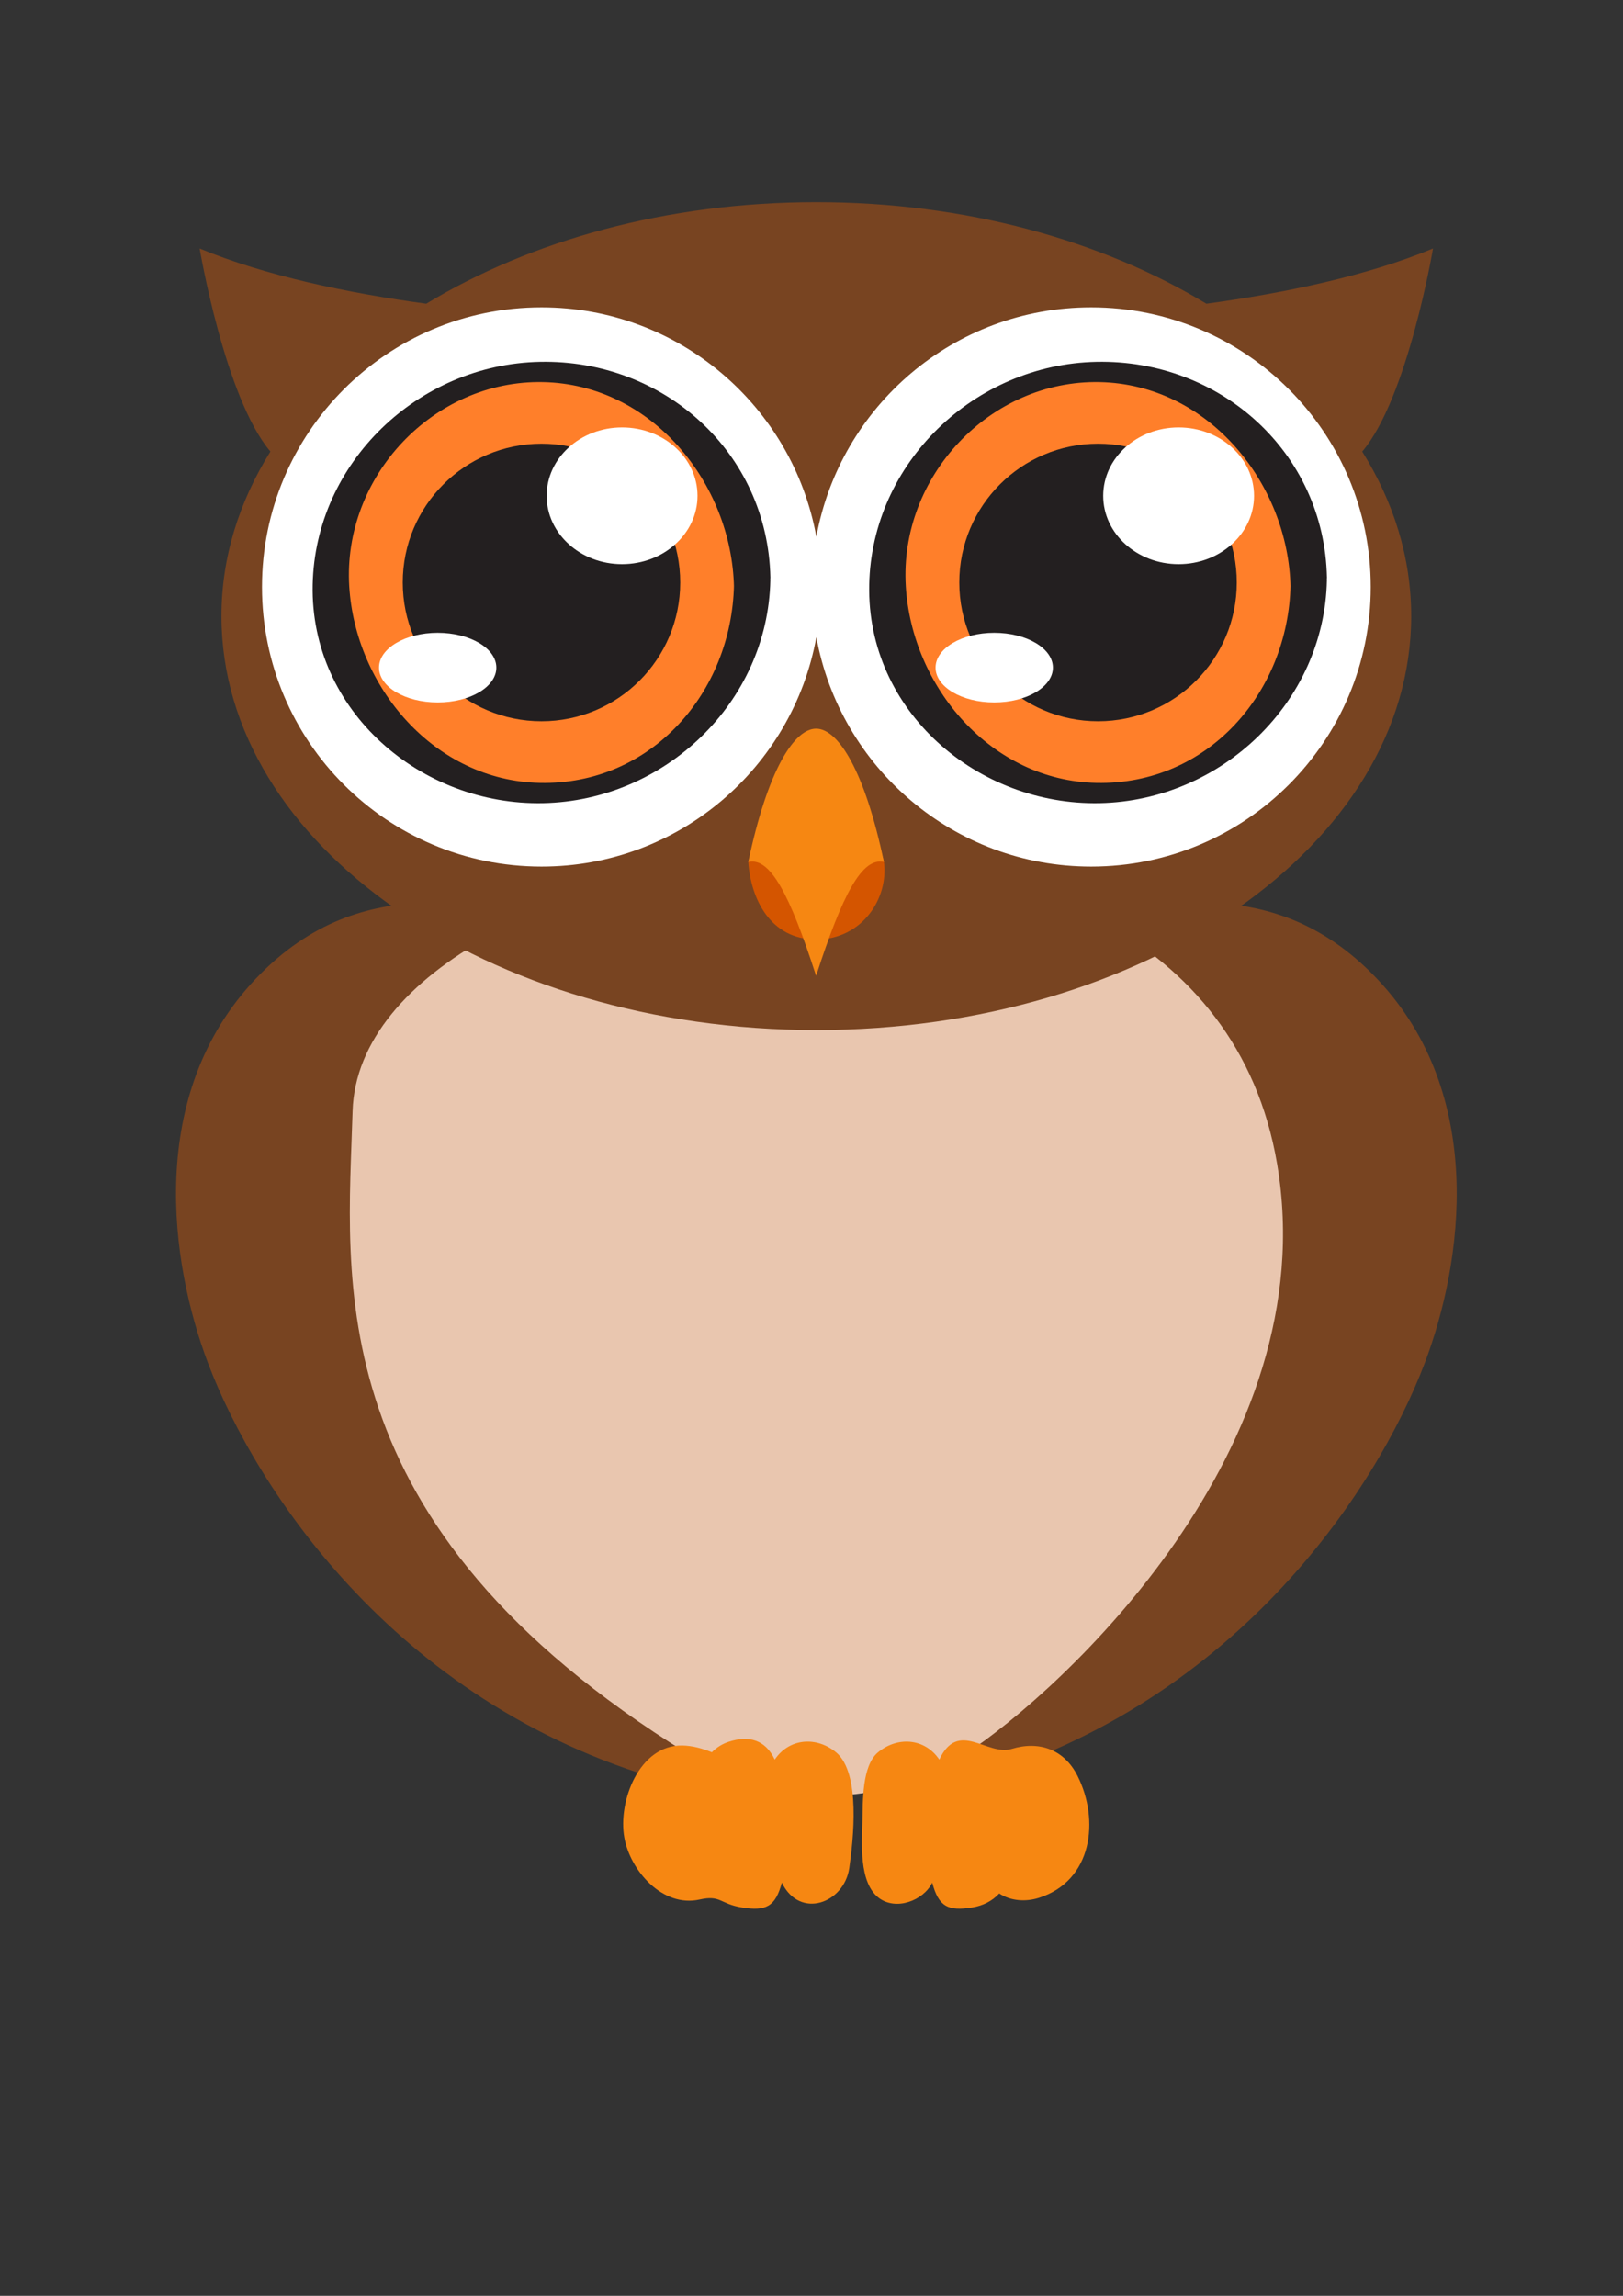 <?xml version="1.0" encoding="UTF-8" standalone="no"?>
<!-- Created with Inkscape (http://www.inkscape.org/) -->
<svg
   xmlns:dc="http://purl.org/dc/elements/1.1/"
   xmlns:cc="http://creativecommons.org/ns#"
   xmlns:rdf="http://www.w3.org/1999/02/22-rdf-syntax-ns#"
   xmlns:svg="http://www.w3.org/2000/svg"
   xmlns="http://www.w3.org/2000/svg"
   xmlns:sodipodi="http://sodipodi.sourceforge.net/DTD/sodipodi-0.dtd"
   xmlns:inkscape="http://www.inkscape.org/namespaces/inkscape"
   width="744.094"
   height="1052.362"
   id="svg2"
   sodipodi:version="0.32"
   inkscape:version="0.46"
   sodipodi:docname="owl-single-02.svg"
   inkscape:output_extension="org.inkscape.output.svg.inkscape">
  <rect width="100%" height="100%" fill="#333333" stroke="none"/>
  <defs
     id="defs4">
    <inkscape:perspective
       sodipodi:type="inkscape:persp3d"
       inkscape:vp_x="0 : 526.18109 : 1"
       inkscape:vp_y="0 : 1000 : 0"
       inkscape:vp_z="744.09448 : 526.18109 : 1"
       inkscape:persp3d-origin="372.04724 : 350.78739 : 1"
       id="perspective10" />
    <inkscape:perspective
       id="perspective3388"
       inkscape:persp3d-origin="372.04724 : 350.78739 : 1"
       inkscape:vp_z="744.09448 : 526.18109 : 1"
       inkscape:vp_y="0 : 1000 : 0"
       inkscape:vp_x="0 : 526.18109 : 1"
       sodipodi:type="inkscape:persp3d" />
  </defs>
  <sodipodi:namedview
     id="base"
     pagecolor="#ffffff"
     bordercolor="#666666"
     borderopacity="1.0"
     gridtolerance="10000"
     guidetolerance="10"
     objecttolerance="10"
     inkscape:pageopacity="0.0"
     inkscape:pageshadow="2"
     inkscape:zoom="0.49497475"
     inkscape:cx="552.48524"
     inkscape:cy="652.07815"
     inkscape:document-units="px"
     inkscape:current-layer="layer1"
     showgrid="false"
     inkscape:window-width="1024"
     inkscape:window-height="735"
     inkscape:window-x="0"
     inkscape:window-y="6" />
  <g
     inkscape:label="Layer 1"
     inkscape:groupmode="layer"
     id="layer1">
    <g
       id="g2432"
       transform="matrix(5.758,0,0,-5.758,437.973,817.928)"
       style="fill:#784421">
      <path
         d="M 0,0 C 22.123,5.87 33.565,23.479 37.379,33.541 C 40.403,41.519 42.339,54.923 33.565,64.148 C 24.791,73.373 14.876,69.18 9.917,69.598 L -32.041,69.598 C -36.999,69.18 -46.916,73.373 -55.688,64.148 C -64.461,54.923 -62.527,41.519 -59.504,33.541 C -55.688,23.479 -44.246,5.87 -22.123,0 L 0,0 z"
         style="fill:#784421;fill-opacity:1;fill-rule:nonzero;stroke:none"
         id="path2434" />
    </g>
    <g
       id="g2436"
       transform="matrix(5.758,0,0,-5.758,161.652,509.398)"
       style="fill:#e9c6af">
      <path
         d="M 0,0 C -0.383,-13.312 -2.95,-32.819 26.698,-51.15 C 32.802,-54.924 41.195,-56.182 48.822,-51.15 C 56.45,-46.12 77.47,-26.906 73.614,-4.192 C 67.354,32.681 0.64,22.268 0,0"
         style="fill:#e9c6af;fill-opacity:1;fill-rule:nonzero;stroke:none"
         id="path2438" />
    </g>
    <g
       id="g2440"
       transform="matrix(5.758,0,0,-5.758,383.339,803.267)">
      <path
         d="M 0,0 C -1.52,1.267 -3.713,1.17 -4.888,-0.574 C -5.632,1.006 -6.952,1.378 -8.577,0.836 C -9.083,0.665 -9.522,0.39 -9.897,0.01 C -10.644,0.313 -11.44,0.535 -12.25,0.549 C -15.677,0.608 -17.387,-3.901 -16.864,-6.788 C -16.389,-9.419 -13.819,-12.368 -10.879,-11.716 C -9.178,-11.336 -9.266,-12.054 -7.53,-12.343 C -5.591,-12.666 -4.828,-12.284 -4.323,-10.371 C -2.88,-13.324 0.646,-12.006 1.046,-9.205 C 1.36,-7.005 1.984,-1.654 0,0"
         style="fill:#f68712;fill-opacity:1;fill-rule:nonzero;stroke:none"
         id="path2442" />
    </g>
    <g
       id="g2444"
       transform="matrix(5.758,0,0,-5.758,494.053,814.105)">
      <path
         d="M 0,0 C -1.056,2.112 -3.047,2.828 -5.25,2.16 C -7.215,1.564 -9.495,4.533 -11.012,1.308 C -12.187,3.052 -14.381,3.148 -15.899,1.882 C -17.184,0.813 -17.096,-2.053 -17.133,-3.526 C -17.177,-5.291 -17.435,-8.461 -15.848,-9.688 C -14.47,-10.753 -12.276,-9.923 -11.576,-8.488 C -11.071,-10.402 -10.309,-10.783 -8.369,-10.46 C -7.552,-10.325 -6.805,-9.965 -6.242,-9.349 C -5.308,-9.962 -4.116,-10.03 -3.067,-9.693 C 1.191,-8.324 1.754,-3.508 0,0"
         style="fill:#f68712;fill-opacity:1;fill-rule:nonzero;stroke:none"
         id="path2446" />
    </g>
    <g
       id="g2448"
       transform="matrix(5.758,0,0,-5.758,656.995,113.91)"
       style="fill:#784421">
      <path
         d="M 0,0 C -5.261,-2.179 -11.784,-3.541 -18.045,-4.395 C -26.361,0.638 -37.216,3.691 -49.103,3.691 C -60.99,3.691 -71.844,0.638 -80.162,-4.395 C -86.421,-3.541 -92.943,-2.179 -98.206,0 C -98.206,0 -96.195,-11.898 -92.57,-16.163 C -95.073,-20.179 -96.469,-24.607 -96.469,-29.263 C -96.469,-47.464 -75.263,-62.218 -49.103,-62.218 C -22.943,-62.218 -1.737,-47.464 -1.737,-29.263 C -1.737,-24.607 -3.133,-20.179 -5.637,-16.164 C -2.01,-11.899 0,0 0,0"
         style="fill:#784421;fill-opacity:1;fill-rule:nonzero;stroke:none"
         id="path2450" />
    </g>
    <g
       id="g2452"
       transform="matrix(5.758,0,0,-5.758,500.266,140.884)">
      <path
         d="M 0,0 C -10.927,0 -19.996,-7.881 -21.881,-18.266 C -23.765,-7.881 -32.835,0 -43.763,0 C -56.055,0 -66.021,-9.966 -66.021,-22.26 C -66.021,-34.552 -56.055,-44.519 -43.763,-44.519 C -32.835,-44.519 -23.765,-36.636 -21.881,-26.252 C -19.996,-36.636 -10.927,-44.519 0,-44.519 C 12.294,-44.519 22.261,-34.552 22.261,-22.26 C 22.261,-9.966 12.294,0 0,0"
         style="fill:#ffffff;fill-opacity:1;fill-rule:nonzero;stroke:none"
         id="path2454" />
    </g>
    <g
       id="g2456"
       transform="matrix(5.758,0,0,-5.758,343.059,395.094)"
       style="fill:#d45500">
      <path
         d="M 0,0 C 0.193,-2.894 1.737,-6.173 5.401,-6.173 C 9.067,-6.173 11.188,-2.894 10.802,0 C 10.416,2.893 1.158,4.243 0,0"
         style="fill:#d45500;fill-opacity:1;fill-rule:nonzero;stroke:none"
         id="path2458" />
    </g>
    <g
       id="g2460"
       transform="matrix(5.758,0,0,-5.758,374.157,334.014)">
      <path
         d="M 0,0 C 1.736,0 3.858,-3.279 5.4,-10.609 C 3.666,-10.224 2.122,-13.117 0,-19.676 C -2.122,-13.117 -3.664,-10.224 -5.401,-10.609 C -3.858,-3.279 -1.737,0 0,0"
         style="fill:#f68712;fill-opacity:1;fill-rule:nonzero;stroke:none"
         id="path2462" />
    </g>
    <g
       id="g2464"
       transform="matrix(5.758,0,0,-5.758,344.853,267.012)"
       style="fill:#ff7f2a">
      <path
         d="M 0,0 C 0,-9.261 -7.511,-16.773 -16.775,-16.773 C -26.037,-16.773 -33.55,-9.261 -33.55,0 C -33.55,9.266 -26.037,16.775 -16.775,16.775 C -7.511,16.775 0,9.266 0,0"
         style="fill:#ff7f2a;fill-opacity:1;fill-rule:nonzero;stroke:none"
         id="path2466" />
    </g>
    <g
       id="g2468"
       transform="matrix(5.758,0,0,-5.758,336.503,268.078)">
      <path
         d="M 0,0 C -0.174,-8.569 -6.585,-15.947 -15.448,-15.768 C -23.853,-15.597 -30.148,-8.124 -30.633,-0.118 C -31.165,8.629 -23.921,16.316 -15.203,16.14 C -6.517,15.963 -0.168,8.059 0,-0.202 C 0.017,-1.091 2.922,-0.53 2.899,0.574 C 2.698,10.561 -5.608,17.952 -15.448,17.754 C -25.141,17.558 -33.351,9.729 -33.546,0 C -33.751,-10.073 -24.901,-17.578 -15.203,-17.381 C -5.51,-17.185 2.701,-9.355 2.896,0.373 C 2.922,1.556 0.021,0.932 0,0"
         style="fill:#231f20;fill-opacity:1;fill-rule:nonzero;stroke:none"
         id="path2470" />
    </g>
    <g
       id="g2472"
       transform="matrix(5.758,0,0,-5.758,311.854,267.012)">
      <path
         d="M 0,0 C 0,-6.101 -4.942,-11.046 -11.044,-11.046 C -17.146,-11.046 -22.092,-6.101 -22.092,0 C -22.092,6.103 -17.146,11.051 -11.044,11.051 C -4.942,11.051 0,6.103 0,0"
         style="fill:#231f20;fill-opacity:1;fill-rule:nonzero;stroke:none"
         id="path2474" />
    </g>
    <g
       id="g2476"
       transform="matrix(5.758,0,0,-5.758,227.56,306.027)">
      <path
         d="M 0,0 C 0,-1.533 -2.09,-2.772 -4.67,-2.772 C -7.251,-2.772 -9.343,-1.533 -9.343,0 C -9.343,1.532 -7.251,2.773 -4.67,2.773 C -2.09,2.773 0,1.532 0,0"
         style="fill:#ffffff;fill-opacity:1;fill-rule:nonzero;stroke:none"
         id="path2478" />
    </g>
    <g
       id="g2480"
       transform="matrix(5.758,0,0,-5.758,319.787,227.267)">
      <path
         d="M 0,0 C 0,-3.004 -2.69,-5.443 -6.01,-5.443 C -9.324,-5.443 -12.012,-3.004 -12.012,0 C -12.012,3.006 -9.324,5.444 -6.01,5.444 C -2.69,5.444 0,3.006 0,0"
         style="fill:#ffffff;fill-opacity:1;fill-rule:nonzero;stroke:none"
         id="path2482" />
    </g>
    <g
       id="g2484"
       transform="matrix(5.758,0,0,-5.758,600.015,267.012)"
       style="fill:#ff7f2a">
      <path
         d="M 0,0 C 0,-9.261 -7.51,-16.773 -16.775,-16.773 C -26.037,-16.773 -33.55,-9.261 -33.55,0 C -33.55,9.266 -26.037,16.775 -16.775,16.775 C -7.51,16.775 0,9.266 0,0"
         style="fill:#ff7f2a;fill-opacity:1;fill-rule:nonzero;stroke:none"
         id="path2486" />
    </g>
    <g
       id="g2488"
       transform="matrix(5.758,0,0,-5.758,591.666,268.078)">
      <path
         d="M 0,0 C -0.173,-8.569 -6.585,-15.947 -15.448,-15.768 C -23.852,-15.597 -30.147,-8.124 -30.633,-0.118 C -31.165,8.629 -23.921,16.316 -15.203,16.14 C -6.517,15.963 -0.167,8.059 0,-0.202 C 0.017,-1.091 2.921,-0.53 2.899,0.574 C 2.698,10.561 -5.608,17.952 -15.448,17.754 C -25.14,17.558 -33.35,9.729 -33.546,0 C -33.751,-10.073 -24.9,-17.578 -15.203,-17.381 C -5.509,-17.185 2.701,-9.355 2.896,0.373 C 2.921,1.556 0.021,0.932 0,0"
         style="fill:#231f20;fill-opacity:1;fill-rule:nonzero;stroke:none"
         id="path2490" />
    </g>
    <g
       id="g2492"
       transform="matrix(5.758,0,0,-5.758,567.023,267.012)">
      <path
         d="M 0,0 C 0,-6.101 -4.943,-11.046 -11.045,-11.046 C -17.146,-11.046 -22.094,-6.101 -22.094,0 C -22.094,6.103 -17.146,11.051 -11.045,11.051 C -4.943,11.051 0,6.103 0,0"
         style="fill:#231f20;fill-opacity:1;fill-rule:nonzero;stroke:none"
         id="path2494" />
    </g>
    <g
       id="g2496"
       transform="matrix(5.758,0,0,-5.758,482.729,306.027)">
      <path
         d="M 0,0 C 0,-1.533 -2.092,-2.772 -4.671,-2.772 C -7.252,-2.772 -9.344,-1.533 -9.344,0 C -9.344,1.532 -7.252,2.773 -4.671,2.773 C -2.092,2.773 0,1.532 0,0"
         style="fill:#ffffff;fill-opacity:1;fill-rule:nonzero;stroke:none"
         id="path2498" />
    </g>
    <g
       id="g2500"
       transform="matrix(5.758,0,0,-5.758,574.944,227.267)">
      <path
         d="M 0,0 C 0,-3.004 -2.689,-5.443 -6.009,-5.443 C -9.323,-5.443 -12.011,-3.004 -12.011,0 C -12.011,3.006 -9.323,5.444 -6.009,5.444 C -2.689,5.444 0,3.006 0,0"
         style="fill:#ffffff;fill-opacity:1;fill-rule:nonzero;stroke:none"
         id="path2502" />
    </g>
  </g>
</svg>
